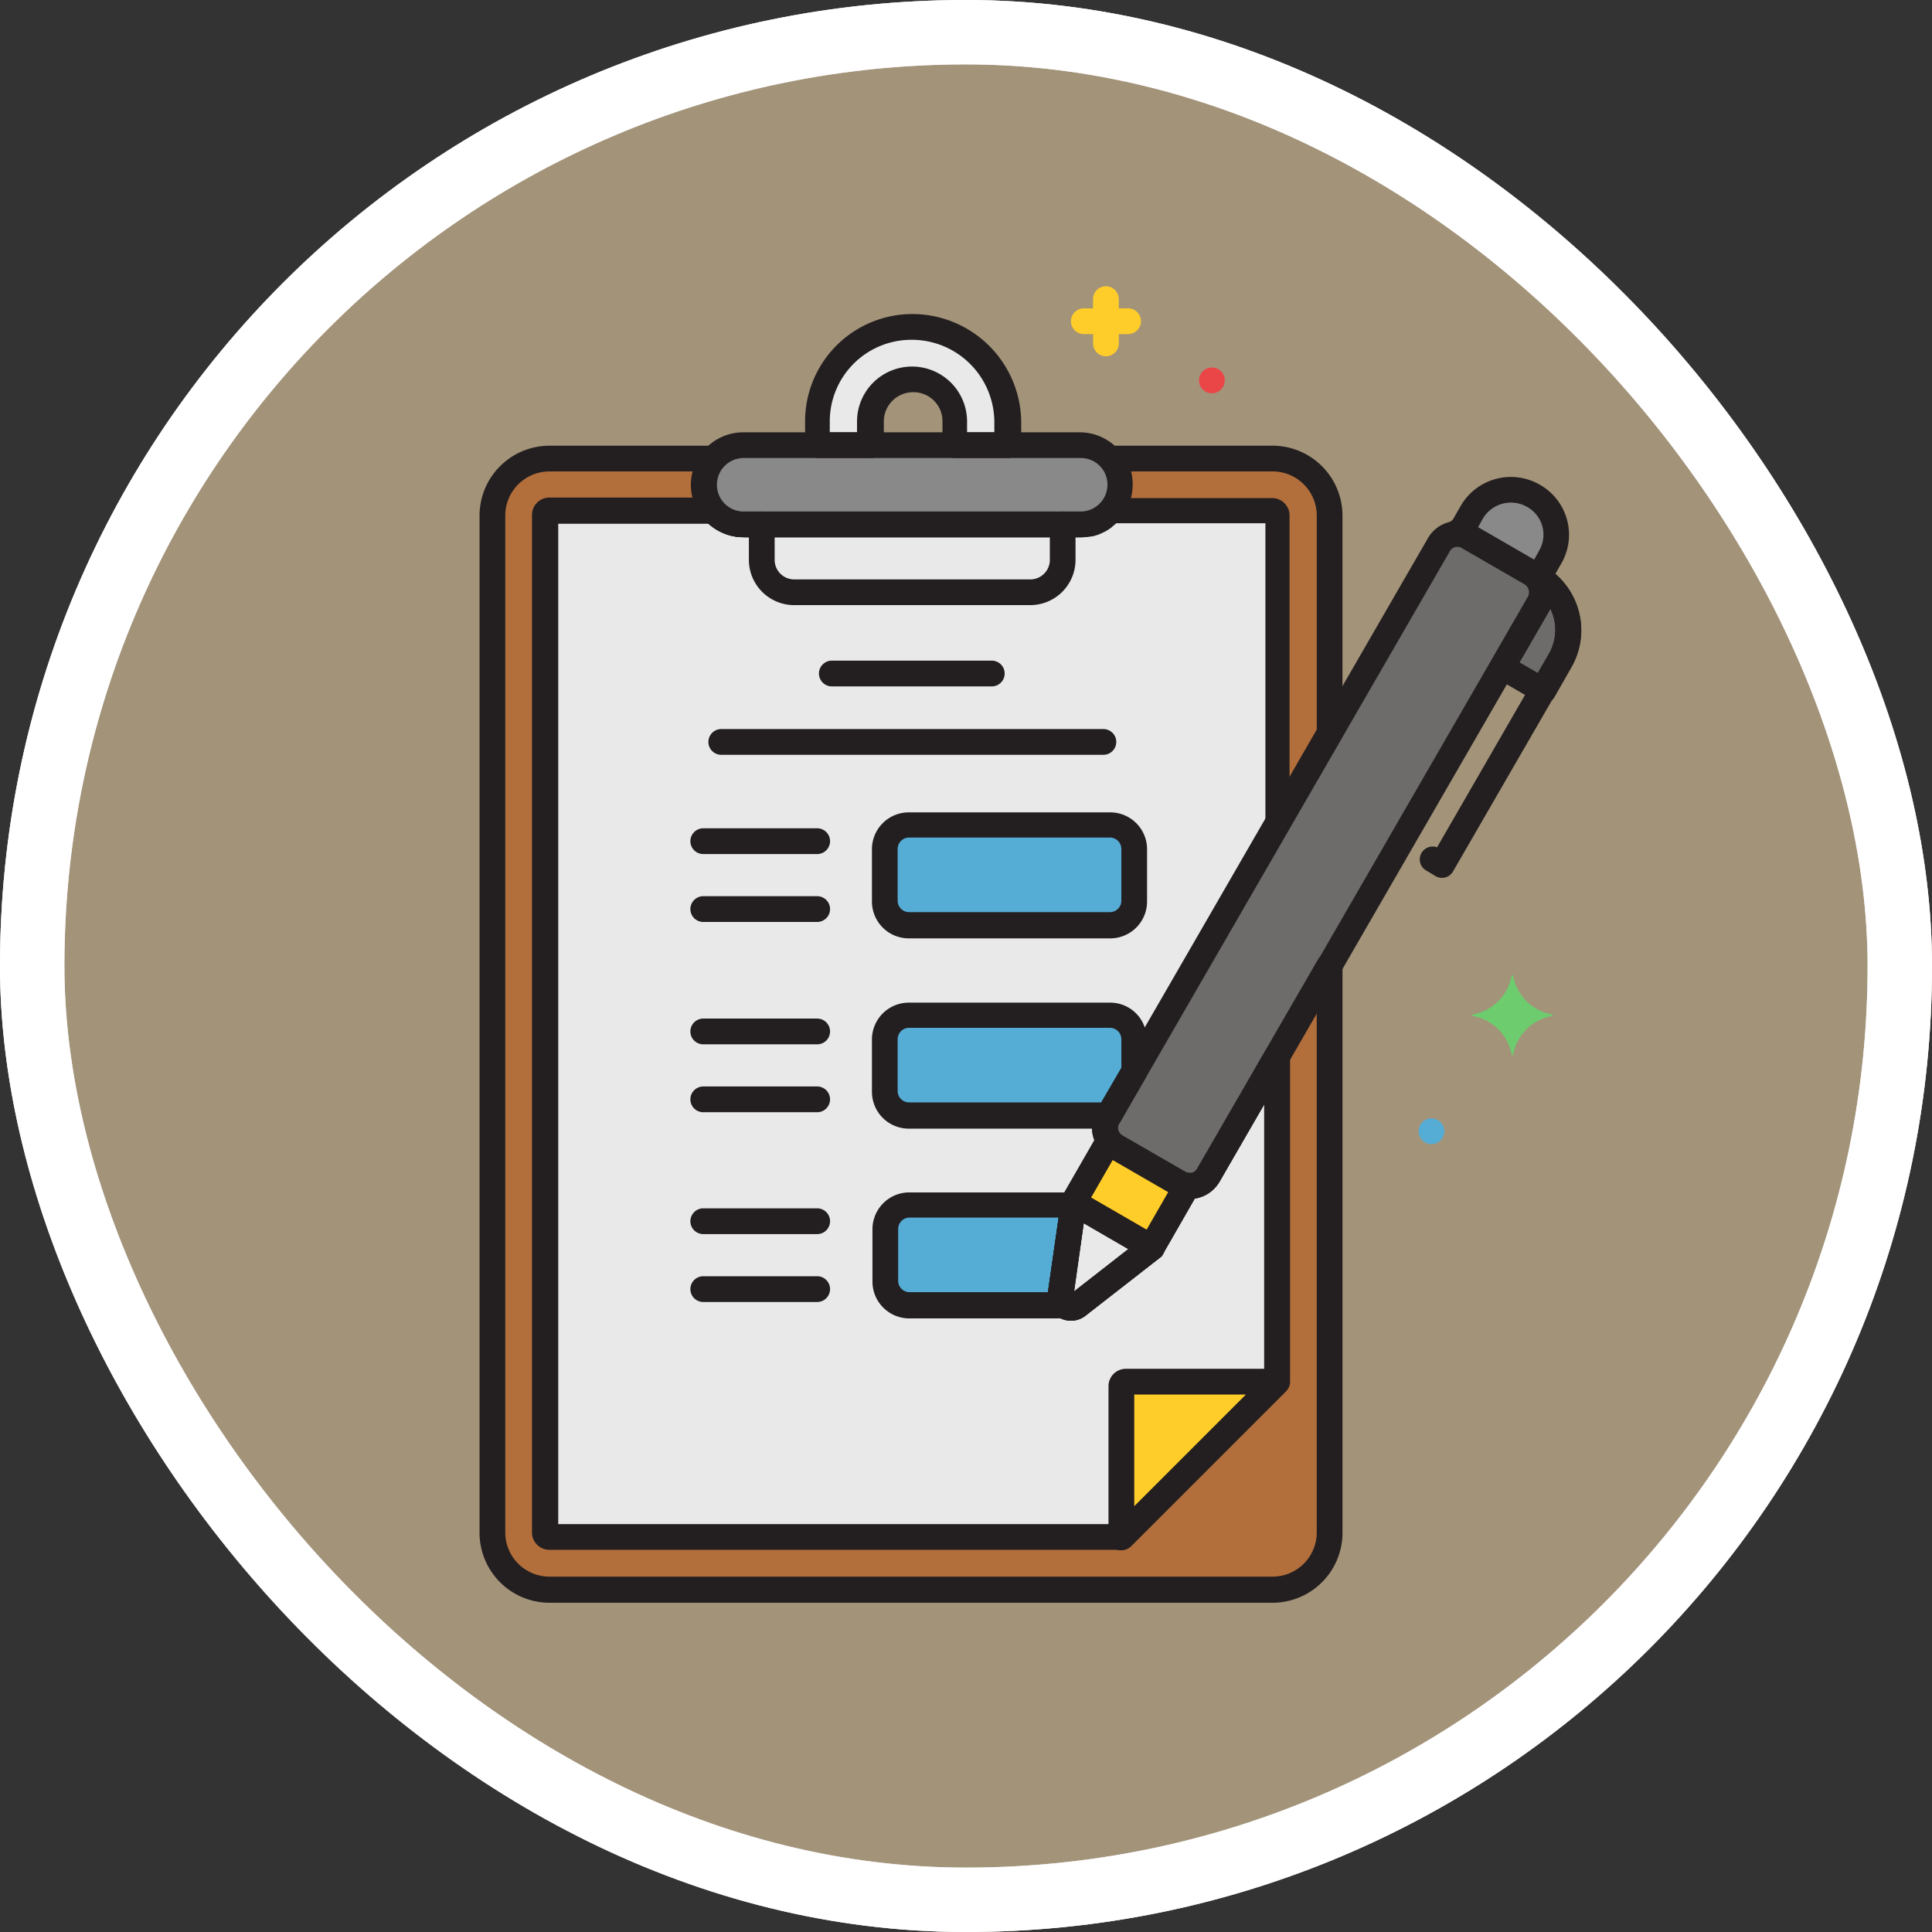 <svg xmlns="http://www.w3.org/2000/svg" width="90" height="90" viewBox="0 0 90 90">
  <rect x="0" y="0" width="90" height="90" fill="#333333" stroke="none"/>
  <g id="Grupo_1108459" data-name="Grupo 1108459" transform="translate(-335.257 -1642.309)">
    <g id="Grupo_1108455" data-name="Grupo 1108455" transform="translate(-0.524 -2190.691)">
      <g id="Grupo_1098742" data-name="Grupo 1098742" transform="translate(-867.539 3444.258)">
        <g id="Rectángulo_400898" data-name="Rectángulo 400898" transform="translate(1203.32 388.742)" fill="#b6a385" stroke="#fff" stroke-width="3" opacity="0.859">
          <rect width="90" height="90" rx="45" stroke="none"/>
          <rect x="1.5" y="1.5" width="87" height="87" rx="43.5" fill="none"/>
        </g>
        <g id="Rectángulo_400907" data-name="Rectángulo 400907" transform="translate(1203.32 388.742)" fill="none" stroke="#fff" stroke-width="3">
          <rect width="90" height="90" rx="45" stroke="none"/>
          <rect x="1.5" y="1.5" width="87" height="87" rx="43.5" fill="none"/>
        </g>
      </g>
    </g>
    <g id="Layer_48" transform="translate(336.696 1655.644)">
      <path id="Trazado_896740" data-name="Trazado 896740" d="M62.4,46.293V36.159A2.669,2.669,0,0,0,59.742,33.5h-7.57a1.854,1.854,0,0,1-.144,2.611,1.783,1.783,0,0,1-1.222.479H35.139a1.845,1.845,0,0,1-1.845-1.845,1.783,1.783,0,0,1,.479-1.222H26.059A2.669,2.669,0,0,0,23.4,36.183V83.57a2.669,2.669,0,0,0,2.659,2.659H59.742A2.669,2.669,0,0,0,62.4,83.57V57.121L56.748,66.9a1.006,1.006,0,0,1-.982.5h0l-1.653,2.875-3.474,2.707a.5.5,0,0,1-.695-.1.485.485,0,0,1-.1-.359l.623-4.36,1.653-2.875h0a1.019,1.019,0,0,1-.072-1.1Z" transform="translate(-1.901 -25.475)" fill="#b26e3b"/>
      <path id="Trazado_896741" data-name="Trazado 896741" d="M67.714,58.29V43.916c0-.12-.1-.192-.216-.216h-7.57l-.144.144h0c-.048.048-.1.072-.144.12h0c-.048.024-.1.072-.144.1l-.024.024-.144.072a.023.023,0,0,0-.024.024.34.34,0,0,1-.144.048c-.024,0-.024,0-.048.024-.048.024-.1.024-.144.048-.024,0-.024,0-.048.024-.048,0-.1.024-.144.024H42.656c-.048,0-.1-.024-.144-.024-.024,0-.024,0-.048-.024a.34.34,0,0,1-.144-.048c-.024,0-.024,0-.048-.024-.048-.024-.1-.024-.144-.048a.023.023,0,0,1-.024-.024l-.144-.072-.024-.024c-.048-.024-.1-.072-.144-.1h0a.635.635,0,0,1-.144-.12h0a.635.635,0,0,1-.12-.144H33.816c-.12,0-.192.1-.216.216V91.3c0,.12.1.192.216.216h26.64l7.259-7.259V69.142l-3.186,5.534a1.006,1.006,0,0,1-.982.5h0l-1.653,2.875-3.474,2.707a.5.5,0,0,1-.695-.1.485.485,0,0,1-.1-.359l.623-4.36L59.9,73.071h0a1.019,1.019,0,0,1-.072-1.1Z" transform="translate(-9.657 -33.231)" fill="#e9e9ea"/>
      <path id="Trazado_896742" data-name="Trazado 896742" d="M100.926,104.8h9.367a1.125,1.125,0,0,1,1.126,1.126v2.42a1.125,1.125,0,0,1-1.126,1.126h-9.367a1.125,1.125,0,0,1-1.126-1.126v-2.42A1.125,1.125,0,0,1,100.926,104.8Z" transform="translate(-59.998 -79.693)" fill="#55acd5"/>
      <path id="Trazado_896743" data-name="Trazado 896743" d="M110.193,141.8h-9.367a1.125,1.125,0,0,0-1.126,1.126v2.42a1.125,1.125,0,0,0,1.126,1.126h9.3l1.174-2.036V142.95A1.1,1.1,0,0,0,110.193,141.8Z" transform="translate(-59.922 -107.829)" fill="#55acd5"/>
      <path id="Trazado_896744" data-name="Trazado 896744" d="M107.945,182.94l.6-4.24h-7.618a1.125,1.125,0,0,0-1.126,1.126v2.42a1.125,1.125,0,0,0,1.126,1.126h7.163A.591.591,0,0,1,107.945,182.94Z" transform="translate(-59.998 -135.889)" fill="#55acd5"/>
      <path id="Trazado_896745" data-name="Trazado 896745" d="M142.652,75.375l15.4-26.664a.989.989,0,0,1,1.366-.359l2.947,1.7a.989.989,0,0,1,.359,1.366l-15.4,26.664a.989.989,0,0,1-1.366.359l-2.947-1.7A.984.984,0,0,1,142.652,75.375Z" transform="translate(-92.477 -36.661)" fill="#6d6c6b"/>
      <path id="Trazado_896746" data-name="Trazado 896746" d="M214.95,39.81a2.108,2.108,0,0,0-2.875.767h0l-.575,1.006a1.026,1.026,0,0,1,.383.12l2.947,1.7a1.65,1.65,0,0,1,.311.264l.575-1.006a2.091,2.091,0,0,0-.767-2.851Z" transform="translate(-144.939 -30.06)" fill="#898989"/>
      <path id="Trazado_896747" data-name="Trazado 896747" d="M221.9,58.2l-2.2,3.785,1.893,1.1.791-1.389A2.8,2.8,0,0,0,221.9,58.2Z" transform="translate(-151.174 -44.257)" fill="#6d6c6b"/>
      <path id="Trazado_896748" data-name="Trazado 896748" d="M134.4,178.1l-.623,4.36a.472.472,0,0,0,.407.551.458.458,0,0,0,.359-.1l3.474-2.707Z" transform="translate(-85.829 -135.433)" fill="#e9e9ea"/>
      <path id="Trazado_896749" data-name="Trazado 896749" d="M141.311,168.164l-2.947-1.7a1.649,1.649,0,0,1-.311-.264l-1.653,2.875,3.641,2.108,1.653-2.875A1.252,1.252,0,0,1,141.311,168.164Z" transform="translate(-87.83 -126.384)" fill="#ffcd29"/>
      <path id="Trazado_896750" data-name="Trazado 896750" d="M61.027,44.679a.638.638,0,0,0,.072-.287V34.258A3.262,3.262,0,0,0,57.841,31h-7.57a.593.593,0,0,0-.6.6.651.651,0,0,0,.144.407,1.246,1.246,0,0,1-.1,1.749,1.217,1.217,0,0,1-.838.311H33.238a1.237,1.237,0,0,1-1.246-1.246,1.341,1.341,0,0,1,.311-.838.6.6,0,0,0-.048-.838A.651.651,0,0,0,31.848,31h-7.69A3.262,3.262,0,0,0,20.9,34.258V81.644A3.262,3.262,0,0,0,24.158,84.9H57.841A3.262,3.262,0,0,0,61.1,81.644V55.22a.593.593,0,0,0-.6-.6.658.658,0,0,0-.527.287L54.32,64.683a.387.387,0,0,1-.407.192h0a.631.631,0,0,0-.623.359l-1.557,2.707L48.57,70.409l.551-3.977,1.557-2.707a.618.618,0,0,0,.024-.671c0-.024-.024-.024-.024-.048a.442.442,0,0,1-.024-.455Zm-11.379,17.3a1.578,1.578,0,0,0-.1,1.389l-1.485,2.587a.386.386,0,0,0-.072.216l-.623,4.36a1.093,1.093,0,0,0,1.749,1.006l3.474-2.707a.322.322,0,0,0,.144-.168l1.485-2.587a1.584,1.584,0,0,0,1.15-.791h0L59.9,57.424v24.2a2.06,2.06,0,0,1-2.06,2.06H24.158a2.06,2.06,0,0,1-2.06-2.06V34.258a2.06,2.06,0,0,1,2.06-2.06h6.708a2.453,2.453,0,0,0,1.725,2.995,2.762,2.762,0,0,0,.623.072H48.881a2.454,2.454,0,0,0,2.444-2.444,2.611,2.611,0,0,0-.072-.623h6.588a2.06,2.06,0,0,1,2.06,2.06v9.966Z" transform="translate(0 -23.573)" fill="#231f20"/>
      <path id="Trazado_896751" data-name="Trazado 896751" d="M66.316,56.624a.638.638,0,0,0,.072-.287v-14.4a.808.808,0,0,0-.815-.815H58a.654.654,0,0,0-.455.192l-.1.1h0c-.024.024-.072.048-.1.072a.524.524,0,0,1-.12.072c-.024.024-.072.024-.1.048h-.024a.144.144,0,0,1-.1.024H57c-.024,0-.048.024-.1.024h-.024a.144.144,0,0,0-.1.024H40.826a.144.144,0,0,1-.1-.024h-.024c-.024,0-.072-.024-.1-.024h-.024c-.024,0-.072-.024-.1-.024l-.024-.024c-.024-.024-.072-.024-.1-.048s-.072-.048-.1-.072-.072-.048-.1-.072h0c-.024-.024-.072-.048-.1-.1a.654.654,0,0,0-.455-.192H31.915a.808.808,0,0,0-.815.815V89.3a.808.808,0,0,0,.815.815h26.64a.689.689,0,0,0,.431-.168l7.259-7.259a.577.577,0,0,0,.168-.431V67.141a.593.593,0,0,0-.6-.6.658.658,0,0,0-.527.287L62.1,72.364a.387.387,0,0,1-.407.192h0a.631.631,0,0,0-.623.359l-1.557,2.707L56.35,78.089l.551-3.977,1.557-2.707a.618.618,0,0,0,.024-.671c0-.024-.024-.024-.024-.048h0a.442.442,0,0,1-.024-.455ZM57.4,69.656a1.578,1.578,0,0,0-.1,1.389l-1.485,2.587a.386.386,0,0,0-.072.216l-.623,4.36a1.093,1.093,0,0,0,1.749,1.006l3.474-2.707a.322.322,0,0,0,.144-.168l1.485-2.587a1.584,1.584,0,0,0,1.15-.791l2.084-3.594V82.018l-6.9,6.9H32.322v-46.6h7.067c.048.048.12.1.168.144a.522.522,0,0,0,.192.12l.024.024a1.422,1.422,0,0,0,.192.1l.048.024a1.65,1.65,0,0,0,.192.072l.048.024c.048.024.12.024.192.048a.088.088,0,0,1,.072.024.528.528,0,0,0,.192.024h.072c.1,0,.168.024.264.024H56.71a.983.983,0,0,0,.264-.024h.072c.072,0,.12-.024.192-.024a.088.088,0,0,0,.072-.024,1.527,1.527,0,0,0,.168-.048c.024,0,.024,0,.048-.024a1.167,1.167,0,0,0,.168-.072l.048-.024c.072-.024.12-.072.192-.1l.024-.024a1,1,0,0,0,.192-.144c.048-.048.12-.1.168-.144h6.947V56.169Z" transform="translate(-7.756 -31.254)" fill="#231f20"/>
      <path id="Trazado_896752" data-name="Trazado 896752" d="M145.816,213c-.12,0-.192.1-.216.216v7.043L152.883,213Z" transform="translate(-94.826 -161.972)" fill="#ffcd29"/>
      <path id="Trazado_896753" data-name="Trazado 896753" d="M91.108,7.9A4.412,4.412,0,0,0,86.7,12.308v1.1h2.468v-1.1a1.964,1.964,0,1,1,3.929,0v1.1h2.468v-1.1A4.484,4.484,0,0,0,91.108,7.9Z" transform="translate(-50.036 -6.007)" fill="#e9e9ea"/>
      <path id="Trazado_896754" data-name="Trazado 896754" d="M82.212,30.9H66.545a1.845,1.845,0,0,0,0,3.689H82.212a1.845,1.845,0,0,0,0-3.689Z" transform="translate(-33.307 -23.497)" fill="#898989"/>
      <path id="Trazado_896755" data-name="Trazado 896755" d="M204.1,161.8a.6.6,0,1,0,.6.6A.609.609,0,0,0,204.1,161.8Z" transform="translate(-138.855 -123.038)" fill="#55acd5"/>
      <path id="Trazado_896756" data-name="Trazado 896756" d="M161.4,15.8a.6.6,0,1,0,.6.6h0A.593.593,0,0,0,161.4,15.8Z" transform="translate(-106.385 -12.015)" fill="#ea4647"/>
      <path id="Trazado_896757" data-name="Trazado 896757" d="M217.658,135.789a2.246,2.246,0,0,1-1.8-1.8c0-.024-.024-.048-.048-.024a.023.023,0,0,0-.024.024,2.246,2.246,0,0,1-1.8,1.8c-.024,0-.048.024-.024.048a.023.023,0,0,0,.024.024,2.246,2.246,0,0,1,1.8,1.8c0,.024.024.048.048.024a.023.023,0,0,0,.024-.024,2.246,2.246,0,0,1,1.8-1.8c.024,0,.048-.024.024-.048A.023.023,0,0,0,217.658,135.789Z" transform="translate(-146.808 -101.867)" fill="#6dcc6d"/>
      <path id="Trazado_896758" data-name="Trazado 896758" d="M138.559,1.03h-.431V.6a.6.6,0,1,0-1.2,0V1.03H136.5a.6.6,0,0,0,0,1.2h.431v.431a.6.6,0,1,0,1.2,0V2.228h.431a.6.6,0,1,0,0-1.2Z" transform="translate(-87.45)" fill="#ffcd29"/>
      <path id="Trazado_896759" data-name="Trazado 896759" d="M151.609,210.859a.605.605,0,0,0-.551-.359h-7.043a.808.808,0,0,0-.815.815v7.043a.593.593,0,0,0,.6.6.689.689,0,0,0,.431-.168l7.259-7.259A.69.69,0,0,0,151.609,210.859ZM144.4,216.9v-5.2h5.2Z" transform="translate(-93.001 -160.071)" fill="#231f20"/>
      <path id="Trazado_896760" data-name="Trazado 896760" d="M80.311,28.4H64.644a2.444,2.444,0,1,0,0,4.887H80.311a2.444,2.444,0,0,0,0-4.887Zm0,3.689H64.644a1.246,1.246,0,1,1,0-2.491H80.311a1.237,1.237,0,0,1,1.246,1.246A1.252,1.252,0,0,1,80.311,32.089Z" transform="translate(-31.406 -21.596)" fill="#231f20"/>
      <path id="Trazado_896761" data-name="Trazado 896761" d="M89.207,5.4A5,5,0,0,0,84.2,10.407v1.1a.593.593,0,0,0,.6.6h2.468a.593.593,0,0,0,.6-.6v-1.1a1.365,1.365,0,0,1,1.366-1.366A1.35,1.35,0,0,1,90.6,10.407v1.1a.593.593,0,0,0,.6.6h2.468a.593.593,0,0,0,.6-.6v-1.1A5.077,5.077,0,0,0,89.207,5.4Zm3.809,5.51h-1.27v-.5a2.563,2.563,0,0,0-5.127,0v.5H85.35v-.5A3.8,3.8,0,0,1,89.159,6.6a3.845,3.845,0,0,1,3.857,3.809Z" transform="translate(-48.135 -4.106)" fill="#231f20"/>
      <path id="Trazado_896762" data-name="Trazado 896762" d="M87.914,43.8a.593.593,0,0,0-.6.6v1.653a.91.91,0,0,1-.91.91h-11a.91.91,0,0,1-.91-.91V44.4a.6.6,0,1,0-1.2,0v1.653a2.111,2.111,0,0,0,2.108,2.108h11a2.111,2.111,0,0,0,2.108-2.108V44.4A.593.593,0,0,0,87.914,43.8Z" transform="translate(-39.847 -33.307)" fill="#231f20"/>
      <path id="Trazado_896763" data-name="Trazado 896763" d="M94.949,72.8H87.5a.6.6,0,0,0,0,1.2h7.451a.6.6,0,0,0,0-1.2Z" transform="translate(-50.189 -55.36)" fill="#231f20"/>
      <path id="Trazado_896764" data-name="Trazado 896764" d="M83.8,86.1H66a.6.6,0,0,0,0,1.2H83.8a.6.6,0,1,0,0-1.2Z" transform="translate(-33.839 -65.473)" fill="#231f20"/>
      <path id="Trazado_896765" data-name="Trazado 896765" d="M67.817,105.4H62.5a.6.6,0,1,0,0,1.2h5.294a.6.6,0,0,0,.024-1.2Z" transform="translate(-31.178 -80.15)" fill="#231f20"/>
      <path id="Trazado_896766" data-name="Trazado 896766" d="M67.817,118.6H62.5a.6.6,0,1,0,0,1.2h5.294a.6.6,0,0,0,.024-1.2Z" transform="translate(-31.178 -90.187)" fill="#231f20"/>
      <path id="Trazado_896767" data-name="Trazado 896767" d="M67.817,142.4H62.5a.6.6,0,0,0,0,1.2h5.294a.6.6,0,0,0,.024-1.2Z" transform="translate(-31.178 -108.286)" fill="#231f20"/>
      <path id="Trazado_896768" data-name="Trazado 896768" d="M67.817,155.6H62.5a.6.6,0,1,0,0,1.2h5.294a.6.6,0,0,0,.024-1.2Z" transform="translate(-31.178 -118.323)" fill="#231f20"/>
      <path id="Trazado_896769" data-name="Trazado 896769" d="M67.817,179.3H62.5a.6.6,0,1,0,0,1.2h5.294a.6.6,0,0,0,.024-1.2Z" transform="translate(-31.178 -136.346)" fill="#231f20"/>
      <path id="Trazado_896770" data-name="Trazado 896770" d="M67.817,192.5H62.5a.6.6,0,0,0,0,1.2h5.294a.6.6,0,0,0,.024-1.2Z" transform="translate(-31.178 -146.383)" fill="#231f20"/>
      <path id="Trazado_896771" data-name="Trazado 896771" d="M108.292,102.3H98.925a1.718,1.718,0,0,0-1.725,1.725v2.42a1.718,1.718,0,0,0,1.725,1.725h9.367a1.718,1.718,0,0,0,1.725-1.725v-2.42A1.718,1.718,0,0,0,108.292,102.3Zm.527,4.121a.532.532,0,0,1-.527.527H98.925a.532.532,0,0,1-.527-.527V104a.532.532,0,0,1,.527-.527h9.367a.532.532,0,0,1,.527.527Z" transform="translate(-58.021 -77.792)" fill="#231f20"/>
      <path id="Trazado_896772" data-name="Trazado 896772" d="M136.508,177.846l-3.641-2.108a.591.591,0,0,0-.815.216.386.386,0,0,0-.072.216l-.623,4.36a1.068,1.068,0,0,0,.934,1.222,1.086,1.086,0,0,0,.815-.216l3.474-2.707a.583.583,0,0,0,.1-.838.322.322,0,0,0-.168-.144Zm-3.929,2.587.455-3.21,2.108,1.222Z" transform="translate(-83.985 -133.574)" fill="#231f20"/>
      <path id="Trazado_896773" data-name="Trazado 896773" d="M161.614,48.527a1.706,1.706,0,0,0-.743-.982l-2.947-1.7a1.6,1.6,0,0,0-2.18.6h0l-15.4,26.664a1.617,1.617,0,0,0,.575,2.18l2.947,1.7a1.617,1.617,0,0,0,2.18-.575l15.4-26.664A1.668,1.668,0,0,0,161.614,48.527Zm-1.2.623-15.4,26.664a.4.4,0,0,1-.551.144h0l-2.947-1.7a.4.4,0,0,1-.144-.551l15.4-26.664a.4.4,0,0,1,.551-.144h0l2.947,1.7a.447.447,0,0,1,.144.551Z" transform="translate(-90.669 -34.703)" fill="#231f20"/>
      <path id="Trazado_896774" data-name="Trazado 896774" d="M213.3,37.448a2.7,2.7,0,0,0-3.689.982l-.575,1.006a.591.591,0,0,0,.216.815.4.4,0,0,0,.24.072.444.444,0,0,1,.168.048l2.947,1.7a.289.289,0,0,1,.12.12.625.625,0,0,0,.479.24h.024a.575.575,0,0,0,.479-.287l.575-1.006A2.678,2.678,0,0,0,213.3,37.448Zm-.048,3.09-.24.431L210.4,39.46l.24-.431a1.517,1.517,0,0,1,2.06-.551,1.476,1.476,0,0,1,.551,2.06Z" transform="translate(-143.004 -28.201)" fill="#231f20"/>
      <path id="Trazado_896775" data-name="Trazado 896775" d="M210.983,49.53a3.544,3.544,0,0,0-1.605-2.108l-3.594-2.084a.6.6,0,1,0-.6,1.03h0l3.594,2.084a2.264,2.264,0,0,1,.815,3.09h0l-5.2,9.008a.6.6,0,0,0-.551,1.054l.479.287a.591.591,0,0,0,.815-.216l5.51-9.535A3.412,3.412,0,0,0,210.983,49.53Z" transform="translate(-138.888 -34.414)" fill="#231f20"/>
      <path id="Trazado_896776" data-name="Trazado 896776" d="M220.529,55.9a.6.6,0,0,0-.838.024.524.524,0,0,0-.072.12l-2.18,3.785a.591.591,0,0,0,.216.815l1.893,1.1a.591.591,0,0,0,.815-.216l.791-1.389A3.451,3.451,0,0,0,220.529,55.9Zm-.431,3.641-.5.862-.862-.5,1.437-2.491a2.244,2.244,0,0,1-.072,2.132Z" transform="translate(-149.391 -42.384)" fill="#231f20"/>
      <path id="Trazado_896777" data-name="Trazado 896777" d="M140.311,166.054a.592.592,0,0,0-.479-.335.444.444,0,0,1-.168-.048l-2.947-1.7a.289.289,0,0,1-.12-.12.605.605,0,0,0-.839-.12.646.646,0,0,0-.168.192l-1.653,2.875a.591.591,0,0,0,.216.815l3.641,2.108a.591.591,0,0,0,.815-.216l1.653-2.875A.552.552,0,0,0,140.311,166.054Zm-2.42,2.324-2.611-1.509,1.006-1.749,2.611,1.509Z" transform="translate(-85.895 -124.417)" fill="#231f20"/>
      <path id="Trazado_896778" data-name="Trazado 896778" d="M108.292,139.3H98.925a1.718,1.718,0,0,0-1.725,1.725v2.42a1.718,1.718,0,0,0,1.725,1.725h9.3a.658.658,0,0,0,.527-.287l1.174-2.036a.638.638,0,0,0,.072-.287v-1.485A1.7,1.7,0,0,0,108.292,139.3Zm.527,3.042-.934,1.605h-8.96a.532.532,0,0,1-.527-.527V141a.532.532,0,0,1,.527-.527h9.367a.532.532,0,0,1,.527.527Z" transform="translate(-58.021 -105.928)" fill="#231f20"/>
      <path id="Trazado_896779" data-name="Trazado 896779" d="M107.1,176.416a.681.681,0,0,0-.455-.216H99.025a1.718,1.718,0,0,0-1.725,1.725v2.42a1.718,1.718,0,0,0,1.725,1.725h7.163a.593.593,0,0,0,.6-.6.544.544,0,0,0-.144-.383l.6-4.168A.583.583,0,0,0,107.1,176.416Zm-1.629,4.432H99.025a.532.532,0,0,1-.527-.527V177.9a.532.532,0,0,1,.527-.527h6.947Z" transform="translate(-58.097 -133.988)" fill="#231f20"/>
    </g>
  </g>
</svg>
